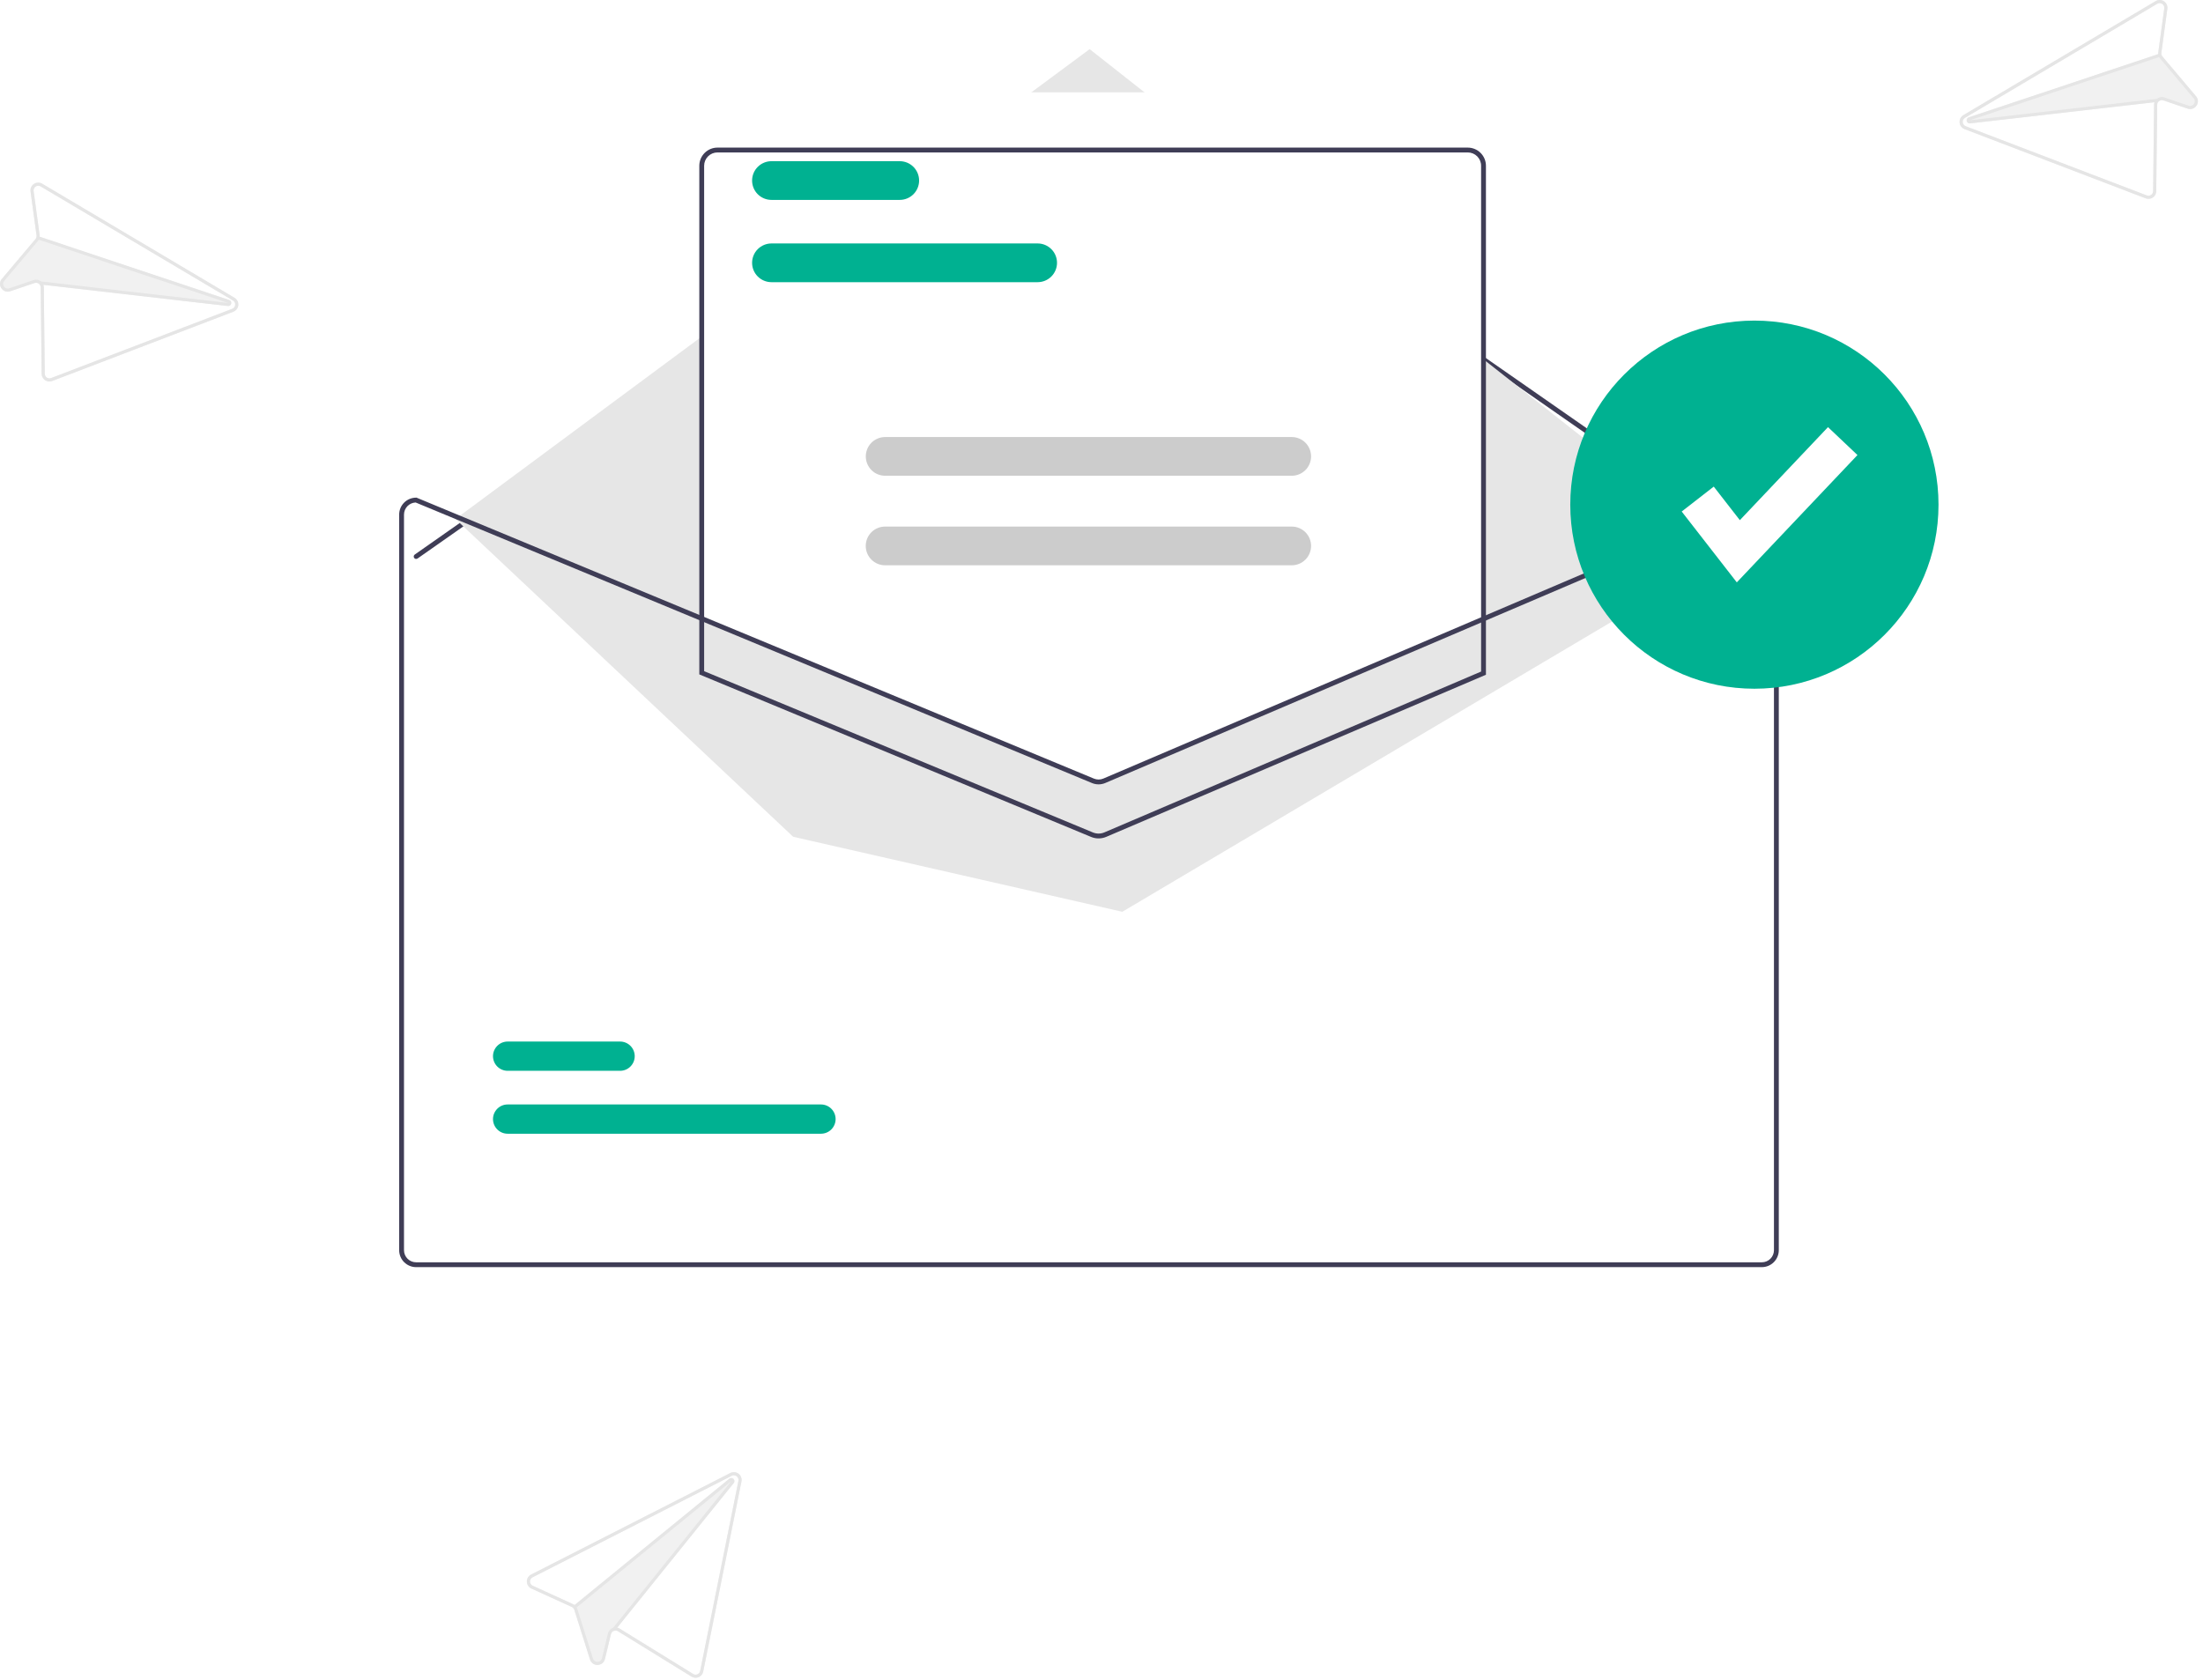 <svg width="156" height="119" viewBox="0 0 156 119" fill="none" xmlns="http://www.w3.org/2000/svg">
<g filter="url(#filter0_d_98_6097)">
<path d="M125.019 35.249H124.985L105.309 43.651L78.388 55.147C78.282 55.191 78.169 55.214 78.055 55.215C77.941 55.215 77.828 55.193 77.722 55.15L49.948 43.627L29.788 35.263L29.758 35.249H29.723C29.405 35.25 29.1 35.376 28.875 35.601C28.65 35.826 28.524 36.131 28.523 36.449V88.553C28.524 88.871 28.65 89.176 28.875 89.401C29.1 89.626 29.405 89.753 29.723 89.753H125.019C125.337 89.753 125.642 89.626 125.867 89.401C126.092 89.176 126.218 88.871 126.219 88.553V36.449C126.218 36.131 126.092 35.826 125.867 35.601C125.642 35.376 125.337 35.25 125.019 35.249Z" fill="white"/>
</g>
<g filter="url(#filter1_d_98_6097)">
<path d="M125.106 35.592C125.071 35.592 125.037 35.581 125.008 35.561L77.608 2.55C77.463 2.45 77.292 2.396 77.116 2.397C76.941 2.397 76.77 2.451 76.626 2.552L29.566 35.561C29.529 35.587 29.483 35.597 29.438 35.589C29.394 35.581 29.354 35.556 29.328 35.519C29.302 35.481 29.292 35.436 29.299 35.391C29.307 35.346 29.332 35.306 29.369 35.28L76.429 2.271C76.63 2.13 76.87 2.055 77.116 2.054C77.362 2.054 77.602 2.129 77.803 2.269L125.204 35.28C125.234 35.301 125.257 35.331 125.269 35.365C125.28 35.4 125.281 35.437 125.27 35.472C125.259 35.507 125.237 35.537 125.208 35.559C125.178 35.58 125.143 35.592 125.106 35.592Z" fill="#3F3D56"/>
</g>
<path d="M32.254 36.762L77.161 3.48L122.41 39.13L79.475 64.582L56.166 59.27L32.254 36.762Z" fill="#E6E6E6"/>
<path d="M58.134 80.303H35.948C35.673 80.304 35.41 80.195 35.215 80.001C35.02 79.807 34.911 79.543 34.91 79.268C34.91 78.993 35.019 78.73 35.213 78.535C35.407 78.34 35.67 78.231 35.945 78.23H58.134C58.409 78.23 58.673 78.339 58.867 78.533C59.062 78.727 59.172 78.99 59.172 79.265C59.172 79.54 59.063 79.804 58.869 79.999C58.675 80.193 58.412 80.303 58.137 80.303H58.134Z" fill="#00B191"/>
<path d="M43.907 75.847H35.948C35.673 75.847 35.409 75.738 35.215 75.544C35.02 75.35 34.911 75.087 34.91 74.812C34.91 74.537 35.019 74.274 35.213 74.079C35.407 73.884 35.67 73.775 35.945 73.774H43.907C44.044 73.774 44.178 73.8 44.304 73.852C44.43 73.904 44.545 73.98 44.641 74.076C44.738 74.172 44.814 74.287 44.867 74.412C44.919 74.538 44.946 74.673 44.946 74.809C44.946 74.945 44.92 75.08 44.868 75.206C44.816 75.332 44.739 75.446 44.643 75.543C44.547 75.639 44.433 75.716 44.307 75.768C44.181 75.82 44.047 75.847 43.91 75.847H43.907Z" fill="#00B191"/>
<path d="M77.797 55.3C77.628 55.3 77.461 55.267 77.305 55.204L49.609 43.712V7.74C49.61 7.422 49.736 7.117 49.961 6.892C50.186 6.667 50.491 6.541 50.809 6.541H103.942C104.26 6.541 104.565 6.667 104.79 6.892C105.015 7.117 105.141 7.422 105.142 7.74V43.737L105.089 43.759L78.304 55.198C78.143 55.265 77.971 55.3 77.797 55.3Z" fill="white"/>
<g filter="url(#filter2_d_98_6097)">
<path d="M77.793 55.386C77.613 55.386 77.435 55.351 77.269 55.283L49.52 43.769V7.74C49.52 7.399 49.656 7.073 49.897 6.832C50.137 6.591 50.464 6.455 50.805 6.455H103.938C104.278 6.455 104.605 6.591 104.846 6.832C105.087 7.073 105.223 7.399 105.223 7.74V43.793L78.333 55.277C78.162 55.349 77.978 55.386 77.793 55.386ZM49.862 43.54L77.399 54.966C77.656 55.07 77.944 55.069 78.199 54.961L104.88 43.567V7.74C104.88 7.49 104.781 7.251 104.604 7.074C104.427 6.897 104.188 6.798 103.938 6.798H50.805C50.555 6.798 50.316 6.897 50.139 7.074C49.962 7.251 49.863 7.49 49.862 7.74L49.862 43.54Z" fill="#3F3D56"/>
</g>
<path d="M124.761 35.249H124.727L105.051 43.651L78.13 55.147C78.025 55.191 77.912 55.214 77.797 55.215C77.683 55.215 77.57 55.193 77.465 55.15L49.69 43.627L29.53 35.263L29.5 35.249H29.465C29.147 35.25 28.842 35.376 28.617 35.601C28.392 35.826 28.266 36.131 28.266 36.449V88.553C28.266 88.871 28.392 89.176 28.617 89.401C28.842 89.626 29.147 89.753 29.465 89.753H124.761C125.079 89.753 125.384 89.626 125.609 89.401C125.834 89.176 125.961 88.871 125.961 88.553V36.449C125.961 36.131 125.834 35.826 125.609 35.601C125.384 35.376 125.079 35.25 124.761 35.249ZM125.618 88.553C125.618 88.781 125.528 88.998 125.367 89.159C125.206 89.32 124.989 89.41 124.761 89.41H29.465C29.238 89.41 29.02 89.32 28.86 89.159C28.699 88.998 28.608 88.781 28.608 88.553V36.449C28.609 36.227 28.695 36.014 28.848 35.855C29.002 35.695 29.211 35.601 29.433 35.592L49.69 43.997L77.333 55.467C77.632 55.589 77.967 55.587 78.265 55.462L105.051 44.023L124.796 35.592C125.017 35.602 125.226 35.696 125.379 35.856C125.532 36.015 125.618 36.228 125.618 36.449V88.553Z" fill="#3F3D56"/>
<path d="M73.481 19.987H54.627C54.264 19.986 53.916 19.841 53.659 19.584C53.402 19.327 53.258 18.979 53.258 18.616C53.258 18.252 53.402 17.904 53.659 17.647C53.916 17.39 54.264 17.245 54.627 17.244H73.481C73.844 17.245 74.192 17.39 74.449 17.647C74.706 17.904 74.85 18.252 74.85 18.616C74.85 18.979 74.706 19.327 74.449 19.584C74.192 19.841 73.844 19.986 73.481 19.987Z" fill="#00B191"/>
<path d="M63.713 14.159H54.629C54.265 14.159 53.917 14.015 53.659 13.758C53.402 13.501 53.258 13.152 53.258 12.788C53.258 12.425 53.402 12.076 53.659 11.819C53.917 11.562 54.265 11.417 54.629 11.417H63.713C64.077 11.417 64.425 11.562 64.683 11.819C64.94 12.076 65.084 12.425 65.084 12.788C65.084 13.152 64.94 13.501 64.683 13.758C64.425 14.015 64.077 14.159 63.713 14.159Z" fill="#00B191"/>
<path d="M91.472 33.698H62.678C62.315 33.698 61.966 33.553 61.709 33.296C61.453 33.039 61.309 32.691 61.309 32.327C61.309 31.964 61.453 31.615 61.709 31.358C61.966 31.101 62.315 30.957 62.678 30.956H91.472C91.836 30.957 92.184 31.101 92.441 31.358C92.697 31.615 92.841 31.964 92.841 32.327C92.841 32.691 92.697 33.039 92.441 33.296C92.184 33.553 91.836 33.698 91.472 33.698Z" fill="#CCCCCC"/>
<path d="M91.47 40.04H62.676C62.312 40.04 61.963 39.895 61.706 39.638C61.449 39.381 61.305 39.032 61.305 38.669C61.305 38.305 61.449 37.956 61.706 37.699C61.963 37.442 62.312 37.298 62.676 37.298H91.47C91.834 37.298 92.183 37.442 92.44 37.699C92.697 37.956 92.841 38.305 92.841 38.669C92.841 39.032 92.697 39.381 92.44 39.638C92.183 39.895 91.834 40.04 91.47 40.04Z" fill="#CCCCCC"/>
<path d="M124.233 48.784C131.434 48.784 137.271 42.947 137.271 35.746C137.271 28.545 131.434 22.708 124.233 22.708C117.033 22.708 111.195 28.545 111.195 35.746C111.195 42.947 117.033 48.784 124.233 48.784Z" fill="#00B191"/>
<path d="M122.988 41.25L119.086 36.232L121.355 34.467L123.203 36.843L129.445 30.254L131.532 32.231L122.988 41.25Z" fill="white"/>
<path d="M2.988 13.012C2.899 12.96 2.797 12.933 2.693 12.936C2.59 12.939 2.49 12.97 2.404 13.028C2.317 13.085 2.249 13.165 2.207 13.259C2.164 13.354 2.149 13.458 2.163 13.56L2.588 16.677C2.594 16.723 2.59 16.769 2.578 16.814C2.565 16.858 2.543 16.899 2.513 16.934L0.133 19.753C0.054 19.844 0.007 19.959 0.001 20.08C-0.006 20.2 0.029 20.319 0.098 20.418L0.101 20.421C0.167 20.521 0.265 20.596 0.379 20.633C0.493 20.671 0.616 20.669 0.729 20.628L2.448 20.045C2.505 20.026 2.566 20.023 2.624 20.036C2.683 20.049 2.737 20.078 2.78 20.12C2.812 20.15 2.838 20.186 2.856 20.227C2.874 20.267 2.883 20.311 2.883 20.355L2.95 26.479C2.95 26.567 2.973 26.654 3.015 26.732C3.057 26.811 3.117 26.877 3.19 26.927C3.264 26.976 3.348 27.008 3.435 27.018C3.523 27.028 3.612 27.017 3.695 26.986L16.522 22.08C16.619 22.043 16.703 21.98 16.766 21.897C16.828 21.814 16.866 21.716 16.875 21.613C16.883 21.51 16.863 21.406 16.816 21.314C16.768 21.222 16.696 21.145 16.607 21.093L16.432 20.989L2.988 13.012ZM2.38 13.53C2.372 13.469 2.381 13.406 2.407 13.35C2.432 13.293 2.473 13.245 2.525 13.211C2.577 13.177 2.637 13.158 2.699 13.156C2.761 13.155 2.822 13.171 2.876 13.202L16.316 21.176L16.495 21.282C16.548 21.314 16.591 21.36 16.619 21.415C16.648 21.47 16.66 21.532 16.654 21.594C16.649 21.656 16.627 21.715 16.59 21.764C16.552 21.814 16.502 21.852 16.444 21.874L3.617 26.78C3.567 26.799 3.514 26.806 3.461 26.799C3.408 26.793 3.358 26.774 3.314 26.745C3.27 26.715 3.234 26.675 3.209 26.628C3.184 26.581 3.17 26.529 3.17 26.476L3.103 20.352C3.103 20.292 3.092 20.232 3.072 20.175L16.132 21.675C16.183 21.681 16.234 21.67 16.277 21.642C16.321 21.615 16.353 21.573 16.369 21.524C16.384 21.475 16.382 21.422 16.363 21.375C16.344 21.327 16.309 21.288 16.264 21.263C16.253 21.257 16.241 21.252 16.229 21.248L2.809 16.768C2.812 16.728 2.811 16.687 2.805 16.647L2.38 13.53Z" fill="#F1F1F1"/>
<path d="M2.988 13.012C2.899 12.96 2.797 12.933 2.693 12.936C2.59 12.939 2.49 12.97 2.404 13.028C2.317 13.085 2.249 13.165 2.207 13.259C2.164 13.354 2.149 13.458 2.163 13.56L2.588 16.677C2.594 16.723 2.59 16.769 2.578 16.814C2.565 16.858 2.543 16.899 2.513 16.934L0.133 19.753C0.054 19.844 0.007 19.959 0.001 20.08C-0.006 20.2 0.029 20.319 0.098 20.418L0.101 20.421C0.167 20.521 0.265 20.596 0.379 20.633C0.493 20.671 0.616 20.669 0.729 20.628L2.448 20.045C2.505 20.026 2.566 20.023 2.624 20.036C2.683 20.049 2.737 20.078 2.78 20.12C2.812 20.15 2.838 20.186 2.856 20.227C2.874 20.267 2.883 20.311 2.883 20.355L2.95 26.479C2.95 26.567 2.973 26.654 3.015 26.732C3.057 26.811 3.117 26.877 3.19 26.927C3.264 26.976 3.348 27.008 3.435 27.018C3.523 27.028 3.612 27.017 3.695 26.986L16.522 22.08C16.619 22.043 16.703 21.98 16.766 21.897C16.828 21.814 16.866 21.716 16.875 21.613C16.883 21.51 16.863 21.406 16.816 21.314C16.768 21.222 16.696 21.145 16.607 21.093L16.432 20.989L2.988 13.012ZM2.38 13.53C2.372 13.469 2.381 13.406 2.407 13.35C2.432 13.293 2.473 13.245 2.525 13.211C2.577 13.177 2.637 13.158 2.699 13.156C2.761 13.155 2.822 13.171 2.876 13.202L16.316 21.176L16.495 21.282C16.548 21.314 16.591 21.36 16.619 21.415C16.648 21.47 16.66 21.532 16.654 21.594C16.649 21.656 16.627 21.715 16.59 21.764C16.552 21.814 16.502 21.852 16.444 21.874L3.617 26.78C3.567 26.799 3.514 26.806 3.461 26.799C3.408 26.793 3.358 26.774 3.314 26.745C3.27 26.715 3.234 26.675 3.209 26.628C3.184 26.581 3.17 26.529 3.17 26.476L3.103 20.352C3.103 20.292 3.092 20.232 3.072 20.175C3.043 20.093 2.995 20.019 2.931 19.959C2.922 19.951 2.913 19.943 2.903 19.934L2.902 19.934C2.83 19.874 2.744 19.834 2.652 19.817C2.561 19.8 2.466 19.807 2.377 19.837L0.658 20.421C0.59 20.446 0.516 20.447 0.448 20.424C0.379 20.401 0.32 20.356 0.281 20.296L0.28 20.294C0.238 20.235 0.217 20.163 0.22 20.091C0.224 20.018 0.253 19.95 0.301 19.895L2.681 17.076C2.706 17.047 2.728 17.014 2.747 16.98L2.747 16.979C2.765 16.946 2.779 16.912 2.789 16.875C2.8 16.841 2.806 16.805 2.809 16.768C2.812 16.728 2.811 16.687 2.805 16.647L2.38 13.53Z" fill="#E5E5E5"/>
<path d="M2.808 16.768L16.228 21.248C16.24 21.252 16.252 21.257 16.262 21.263C16.308 21.288 16.343 21.327 16.362 21.375C16.381 21.422 16.383 21.475 16.367 21.524C16.352 21.573 16.32 21.615 16.276 21.642C16.233 21.67 16.181 21.681 16.131 21.675L3.071 20.174L2.84 20.148L2.866 19.93L2.901 19.933L2.902 19.934L16.155 21.456L2.746 16.979L2.745 16.98L2.688 16.96L2.757 16.751L2.808 16.768Z" fill="#E5E5E5"/>
<path d="M152.65 0.077L139.206 8.053L139.032 8.157C138.943 8.21 138.87 8.286 138.823 8.378C138.775 8.47 138.755 8.574 138.764 8.677C138.773 8.78 138.81 8.879 138.873 8.961C138.935 9.044 139.019 9.107 139.116 9.144L151.944 14.05C152.026 14.081 152.115 14.092 152.203 14.082C152.291 14.072 152.375 14.04 152.448 13.991C152.521 13.941 152.582 13.875 152.624 13.797C152.666 13.719 152.688 13.631 152.689 13.543L152.756 7.419C152.756 7.375 152.765 7.331 152.782 7.291C152.8 7.25 152.826 7.214 152.858 7.184C152.902 7.143 152.956 7.114 153.014 7.101C153.073 7.087 153.134 7.09 153.191 7.109L154.909 7.693C155.022 7.733 155.145 7.735 155.259 7.697C155.373 7.66 155.471 7.585 155.538 7.486L155.54 7.482C155.61 7.383 155.644 7.264 155.638 7.144C155.631 7.023 155.585 6.908 155.505 6.818L153.125 3.998C153.095 3.963 153.073 3.922 153.06 3.878C153.048 3.834 153.045 3.787 153.051 3.741L153.476 0.625C153.49 0.522 153.474 0.418 153.432 0.324C153.389 0.229 153.321 0.149 153.235 0.092C153.149 0.035 153.048 0.003 152.945 0C152.842 -0.003 152.739 0.024 152.65 0.077ZM153.258 0.595L152.833 3.711C152.828 3.751 152.826 3.792 152.83 3.833L139.409 8.312C139.397 8.316 139.386 8.321 139.375 8.327C139.33 8.352 139.294 8.391 139.275 8.439C139.256 8.486 139.254 8.539 139.27 8.588C139.286 8.637 139.318 8.679 139.361 8.706C139.404 8.734 139.456 8.746 139.507 8.739L152.566 7.239C152.546 7.296 152.536 7.356 152.536 7.417L152.469 13.54C152.468 13.593 152.454 13.645 152.429 13.692C152.404 13.739 152.368 13.779 152.324 13.809C152.28 13.839 152.23 13.857 152.177 13.864C152.125 13.87 152.071 13.863 152.022 13.844L139.194 8.939C139.136 8.916 139.086 8.878 139.049 8.829C139.012 8.779 138.989 8.72 138.984 8.658C138.979 8.597 138.991 8.535 139.019 8.48C139.047 8.424 139.091 8.378 139.144 8.347L139.323 8.241L152.762 0.266C152.816 0.235 152.877 0.219 152.939 0.22C153.001 0.222 153.062 0.241 153.113 0.275C153.165 0.309 153.206 0.357 153.232 0.414C153.257 0.47 153.267 0.533 153.258 0.595Z" fill="#F1F1F1"/>
<path d="M152.65 0.077L139.206 8.053L139.032 8.157C138.943 8.21 138.87 8.286 138.823 8.378C138.775 8.47 138.755 8.574 138.764 8.677C138.773 8.78 138.81 8.879 138.873 8.961C138.935 9.044 139.019 9.107 139.116 9.144L151.944 14.05C152.026 14.081 152.115 14.092 152.203 14.082C152.291 14.072 152.375 14.04 152.448 13.991C152.521 13.941 152.582 13.875 152.624 13.797C152.666 13.719 152.688 13.631 152.689 13.543L152.756 7.419C152.756 7.375 152.765 7.331 152.782 7.291C152.8 7.25 152.826 7.214 152.858 7.184C152.902 7.143 152.956 7.114 153.014 7.101C153.073 7.087 153.134 7.09 153.191 7.109L154.909 7.693C155.022 7.733 155.145 7.735 155.259 7.697C155.373 7.66 155.471 7.585 155.538 7.486L155.54 7.482C155.61 7.383 155.644 7.264 155.638 7.144C155.631 7.023 155.585 6.908 155.505 6.818L153.125 3.998C153.095 3.963 153.073 3.922 153.06 3.878C153.048 3.834 153.045 3.787 153.051 3.741L153.476 0.625C153.49 0.522 153.474 0.418 153.432 0.324C153.389 0.229 153.321 0.149 153.235 0.092C153.149 0.035 153.048 0.003 152.945 0C152.842 -0.003 152.739 0.024 152.65 0.077ZM153.258 0.595L152.833 3.711C152.828 3.751 152.826 3.792 152.83 3.833C152.832 3.869 152.839 3.905 152.849 3.94C152.859 3.976 152.873 4.01 152.891 4.043L152.892 4.044C152.91 4.079 152.932 4.111 152.958 4.14L155.337 6.96C155.386 7.014 155.414 7.083 155.418 7.155C155.422 7.227 155.401 7.299 155.359 7.358L155.357 7.36C155.318 7.42 155.259 7.465 155.191 7.488C155.122 7.511 155.048 7.51 154.981 7.485L153.261 6.901C153.172 6.871 153.078 6.864 152.986 6.881C152.894 6.898 152.808 6.938 152.736 6.998L152.735 6.999C152.726 7.007 152.716 7.015 152.707 7.024C152.644 7.083 152.595 7.157 152.566 7.239C152.546 7.296 152.536 7.356 152.536 7.417L152.469 13.54C152.468 13.593 152.454 13.645 152.429 13.692C152.404 13.739 152.368 13.779 152.324 13.809C152.28 13.839 152.23 13.857 152.177 13.864C152.125 13.87 152.071 13.863 152.022 13.844L139.194 8.939C139.136 8.916 139.086 8.878 139.049 8.829C139.012 8.779 138.989 8.72 138.984 8.658C138.979 8.597 138.991 8.535 139.019 8.48C139.047 8.424 139.091 8.378 139.144 8.347L139.323 8.241L152.762 0.266C152.816 0.235 152.877 0.219 152.939 0.22C153.001 0.222 153.062 0.241 153.113 0.275C153.165 0.309 153.206 0.357 153.232 0.414C153.257 0.47 153.267 0.533 153.258 0.595Z" fill="#E5E5E5"/>
<path d="M152.883 3.816L152.952 4.024L152.894 4.044L152.893 4.043L139.484 8.52L152.738 6.999L152.738 6.998L152.774 6.994L152.799 7.213L152.569 7.239L139.509 8.739C139.458 8.746 139.407 8.734 139.363 8.707C139.32 8.679 139.288 8.637 139.272 8.588C139.257 8.539 139.258 8.486 139.278 8.439C139.297 8.391 139.332 8.352 139.377 8.327C139.388 8.321 139.4 8.316 139.412 8.312L152.832 3.833L152.883 3.816Z" fill="#E5E5E5"/>
<path d="M37.608 111.529C37.516 111.576 37.439 111.648 37.386 111.737C37.333 111.826 37.306 111.928 37.309 112.031C37.311 112.134 37.342 112.235 37.399 112.321C37.456 112.407 37.536 112.476 37.63 112.519L40.492 113.825C40.533 113.845 40.571 113.873 40.603 113.907C40.633 113.941 40.655 113.982 40.669 114.026L41.78 117.544C41.815 117.66 41.887 117.761 41.985 117.83C42.084 117.9 42.203 117.935 42.323 117.929L42.327 117.929C42.447 117.926 42.563 117.883 42.655 117.806C42.748 117.73 42.812 117.625 42.838 117.508L43.264 115.744C43.278 115.686 43.308 115.632 43.351 115.59C43.393 115.547 43.446 115.517 43.504 115.503C43.547 115.491 43.592 115.489 43.635 115.496C43.679 115.503 43.721 115.518 43.758 115.542L48.97 118.758C49.045 118.804 49.13 118.832 49.219 118.838C49.307 118.845 49.396 118.829 49.477 118.794C49.558 118.758 49.629 118.704 49.685 118.635C49.74 118.567 49.779 118.486 49.796 118.399L52.505 104.935C52.526 104.834 52.517 104.728 52.481 104.632C52.444 104.535 52.381 104.45 52.299 104.388C52.216 104.325 52.118 104.287 52.015 104.278C51.912 104.269 51.808 104.289 51.716 104.336L51.535 104.428L37.608 111.529ZM37.721 112.319C37.665 112.294 37.617 112.252 37.583 112.2C37.549 112.149 37.53 112.088 37.529 112.026C37.527 111.964 37.543 111.903 37.575 111.85C37.607 111.796 37.653 111.753 37.709 111.725L51.631 104.627L51.816 104.532C51.872 104.504 51.934 104.492 51.995 104.498C52.057 104.504 52.116 104.526 52.165 104.564C52.215 104.601 52.252 104.652 52.275 104.71C52.297 104.768 52.302 104.83 52.29 104.891L49.581 118.355C49.571 118.407 49.547 118.456 49.514 118.497C49.481 118.538 49.438 118.571 49.389 118.592C49.34 118.613 49.287 118.622 49.234 118.618C49.181 118.615 49.13 118.598 49.085 118.57L43.873 115.354C43.822 115.322 43.766 115.299 43.707 115.285L51.954 105.049C51.987 105.009 52.005 104.96 52.005 104.908C52.004 104.857 51.986 104.807 51.953 104.768C51.92 104.729 51.874 104.702 51.824 104.693C51.774 104.684 51.721 104.692 51.677 104.717C51.666 104.723 51.655 104.73 51.646 104.738L40.687 113.687C40.655 113.663 40.619 113.642 40.582 113.626L37.721 112.319Z" fill="#F1F1F1"/>
<path d="M37.608 111.529C37.516 111.576 37.439 111.648 37.386 111.737C37.333 111.826 37.306 111.928 37.309 112.031C37.311 112.134 37.342 112.235 37.399 112.321C37.456 112.407 37.536 112.476 37.63 112.519L40.492 113.825C40.533 113.845 40.571 113.873 40.603 113.907C40.633 113.941 40.655 113.982 40.669 114.026L41.78 117.544C41.815 117.66 41.887 117.761 41.985 117.83C42.084 117.9 42.203 117.935 42.323 117.929L42.327 117.929C42.447 117.926 42.563 117.883 42.655 117.806C42.748 117.73 42.812 117.625 42.838 117.508L43.264 115.744C43.278 115.686 43.308 115.632 43.351 115.59C43.393 115.547 43.446 115.517 43.504 115.503C43.547 115.491 43.592 115.489 43.635 115.496C43.679 115.503 43.721 115.518 43.758 115.542L48.97 118.758C49.045 118.804 49.13 118.832 49.219 118.838C49.307 118.845 49.396 118.829 49.477 118.794C49.558 118.758 49.629 118.704 49.685 118.635C49.74 118.567 49.779 118.486 49.796 118.399L52.505 104.935C52.526 104.834 52.517 104.728 52.481 104.632C52.444 104.535 52.381 104.45 52.299 104.388C52.216 104.325 52.118 104.287 52.015 104.278C51.912 104.269 51.808 104.289 51.716 104.336L51.535 104.428L37.608 111.529ZM37.721 112.319C37.665 112.294 37.617 112.252 37.583 112.2C37.549 112.149 37.53 112.088 37.529 112.026C37.527 111.964 37.543 111.903 37.575 111.85C37.607 111.796 37.653 111.753 37.709 111.725L51.631 104.627L51.816 104.532C51.872 104.504 51.934 104.492 51.995 104.498C52.057 104.504 52.116 104.526 52.165 104.564C52.215 104.601 52.252 104.652 52.275 104.71C52.297 104.768 52.302 104.83 52.29 104.891L49.581 118.355C49.571 118.407 49.547 118.456 49.514 118.497C49.481 118.538 49.438 118.571 49.389 118.592C49.34 118.613 49.287 118.622 49.234 118.618C49.181 118.615 49.13 118.598 49.085 118.57L43.873 115.354C43.822 115.322 43.766 115.299 43.707 115.285C43.622 115.266 43.533 115.267 43.449 115.289C43.437 115.292 43.425 115.296 43.413 115.3L43.412 115.3C43.324 115.329 43.244 115.38 43.18 115.449C43.117 115.518 43.072 115.601 43.05 115.692L42.625 117.458C42.609 117.528 42.571 117.591 42.515 117.637C42.459 117.682 42.389 117.708 42.317 117.709L42.315 117.709C42.243 117.713 42.171 117.693 42.112 117.651C42.053 117.609 42.01 117.548 41.99 117.478L40.879 113.96C40.867 113.923 40.852 113.887 40.833 113.853L40.833 113.852C40.814 113.82 40.792 113.789 40.767 113.761C40.743 113.734 40.716 113.709 40.687 113.687C40.655 113.663 40.619 113.642 40.582 113.626L37.721 112.319Z" fill="#E5E5E5"/>
<path d="M40.69 113.687L51.648 104.738C51.658 104.73 51.669 104.723 51.679 104.717C51.724 104.692 51.776 104.684 51.827 104.693C51.877 104.702 51.923 104.729 51.956 104.768C51.989 104.807 52.007 104.857 52.007 104.908C52.008 104.96 51.99 105.009 51.957 105.049L43.709 115.285L43.564 115.466L43.393 115.328L43.415 115.3L43.416 115.3L51.785 104.911L40.835 113.852L40.835 113.853L40.788 113.891L40.648 113.721L40.69 113.687Z" fill="#E5E5E5"/>
<defs>
<filter id="filter0_d_98_6097" x="24.523" y="33.249" width="105.695" height="62.504" filterUnits="userSpaceOnUse" color-interpolation-filters="sRGB">
<feFlood flood-opacity="0" result="BackgroundImageFix"/>
<feColorMatrix in="SourceAlpha" type="matrix" values="0 0 0 0 0 0 0 0 0 0 0 0 0 0 0 0 0 0 127 0" result="hardAlpha"/>
<feOffset dy="2"/>
<feGaussianBlur stdDeviation="2"/>
<feComposite in2="hardAlpha" operator="out"/>
<feColorMatrix type="matrix" values="0 0 0 0 0 0 0 0 0 0 0 0 0 0 0 0 0 0 0.15 0"/>
<feBlend mode="normal" in2="BackgroundImageFix" result="effect1_dropShadow_98_6097"/>
<feBlend mode="normal" in="SourceGraphic" in2="effect1_dropShadow_98_6097" result="shape"/>
</filter>
<filter id="filter1_d_98_6097" x="25.297" y="2.054" width="103.981" height="41.538" filterUnits="userSpaceOnUse" color-interpolation-filters="sRGB">
<feFlood flood-opacity="0" result="BackgroundImageFix"/>
<feColorMatrix in="SourceAlpha" type="matrix" values="0 0 0 0 0 0 0 0 0 0 0 0 0 0 0 0 0 0 127 0" result="hardAlpha"/>
<feOffset dy="4"/>
<feGaussianBlur stdDeviation="2"/>
<feComposite in2="hardAlpha" operator="out"/>
<feColorMatrix type="matrix" values="0 0 0 0 0 0 0 0 0 0 0 0 0 0 0 0 0 0 0.15 0"/>
<feBlend mode="normal" in2="BackgroundImageFix" result="effect1_dropShadow_98_6097"/>
<feBlend mode="normal" in="SourceGraphic" in2="effect1_dropShadow_98_6097" result="shape"/>
</filter>
<filter id="filter2_d_98_6097" x="45.52" y="6.455" width="63.704" height="56.931" filterUnits="userSpaceOnUse" color-interpolation-filters="sRGB">
<feFlood flood-opacity="0" result="BackgroundImageFix"/>
<feColorMatrix in="SourceAlpha" type="matrix" values="0 0 0 0 0 0 0 0 0 0 0 0 0 0 0 0 0 0 127 0" result="hardAlpha"/>
<feOffset dy="4"/>
<feGaussianBlur stdDeviation="2"/>
<feComposite in2="hardAlpha" operator="out"/>
<feColorMatrix type="matrix" values="0 0 0 0 0 0 0 0 0 0 0 0 0 0 0 0 0 0 0.1 0"/>
<feBlend mode="normal" in2="BackgroundImageFix" result="effect1_dropShadow_98_6097"/>
<feBlend mode="normal" in="SourceGraphic" in2="effect1_dropShadow_98_6097" result="shape"/>
</filter>
</defs>
</svg>
